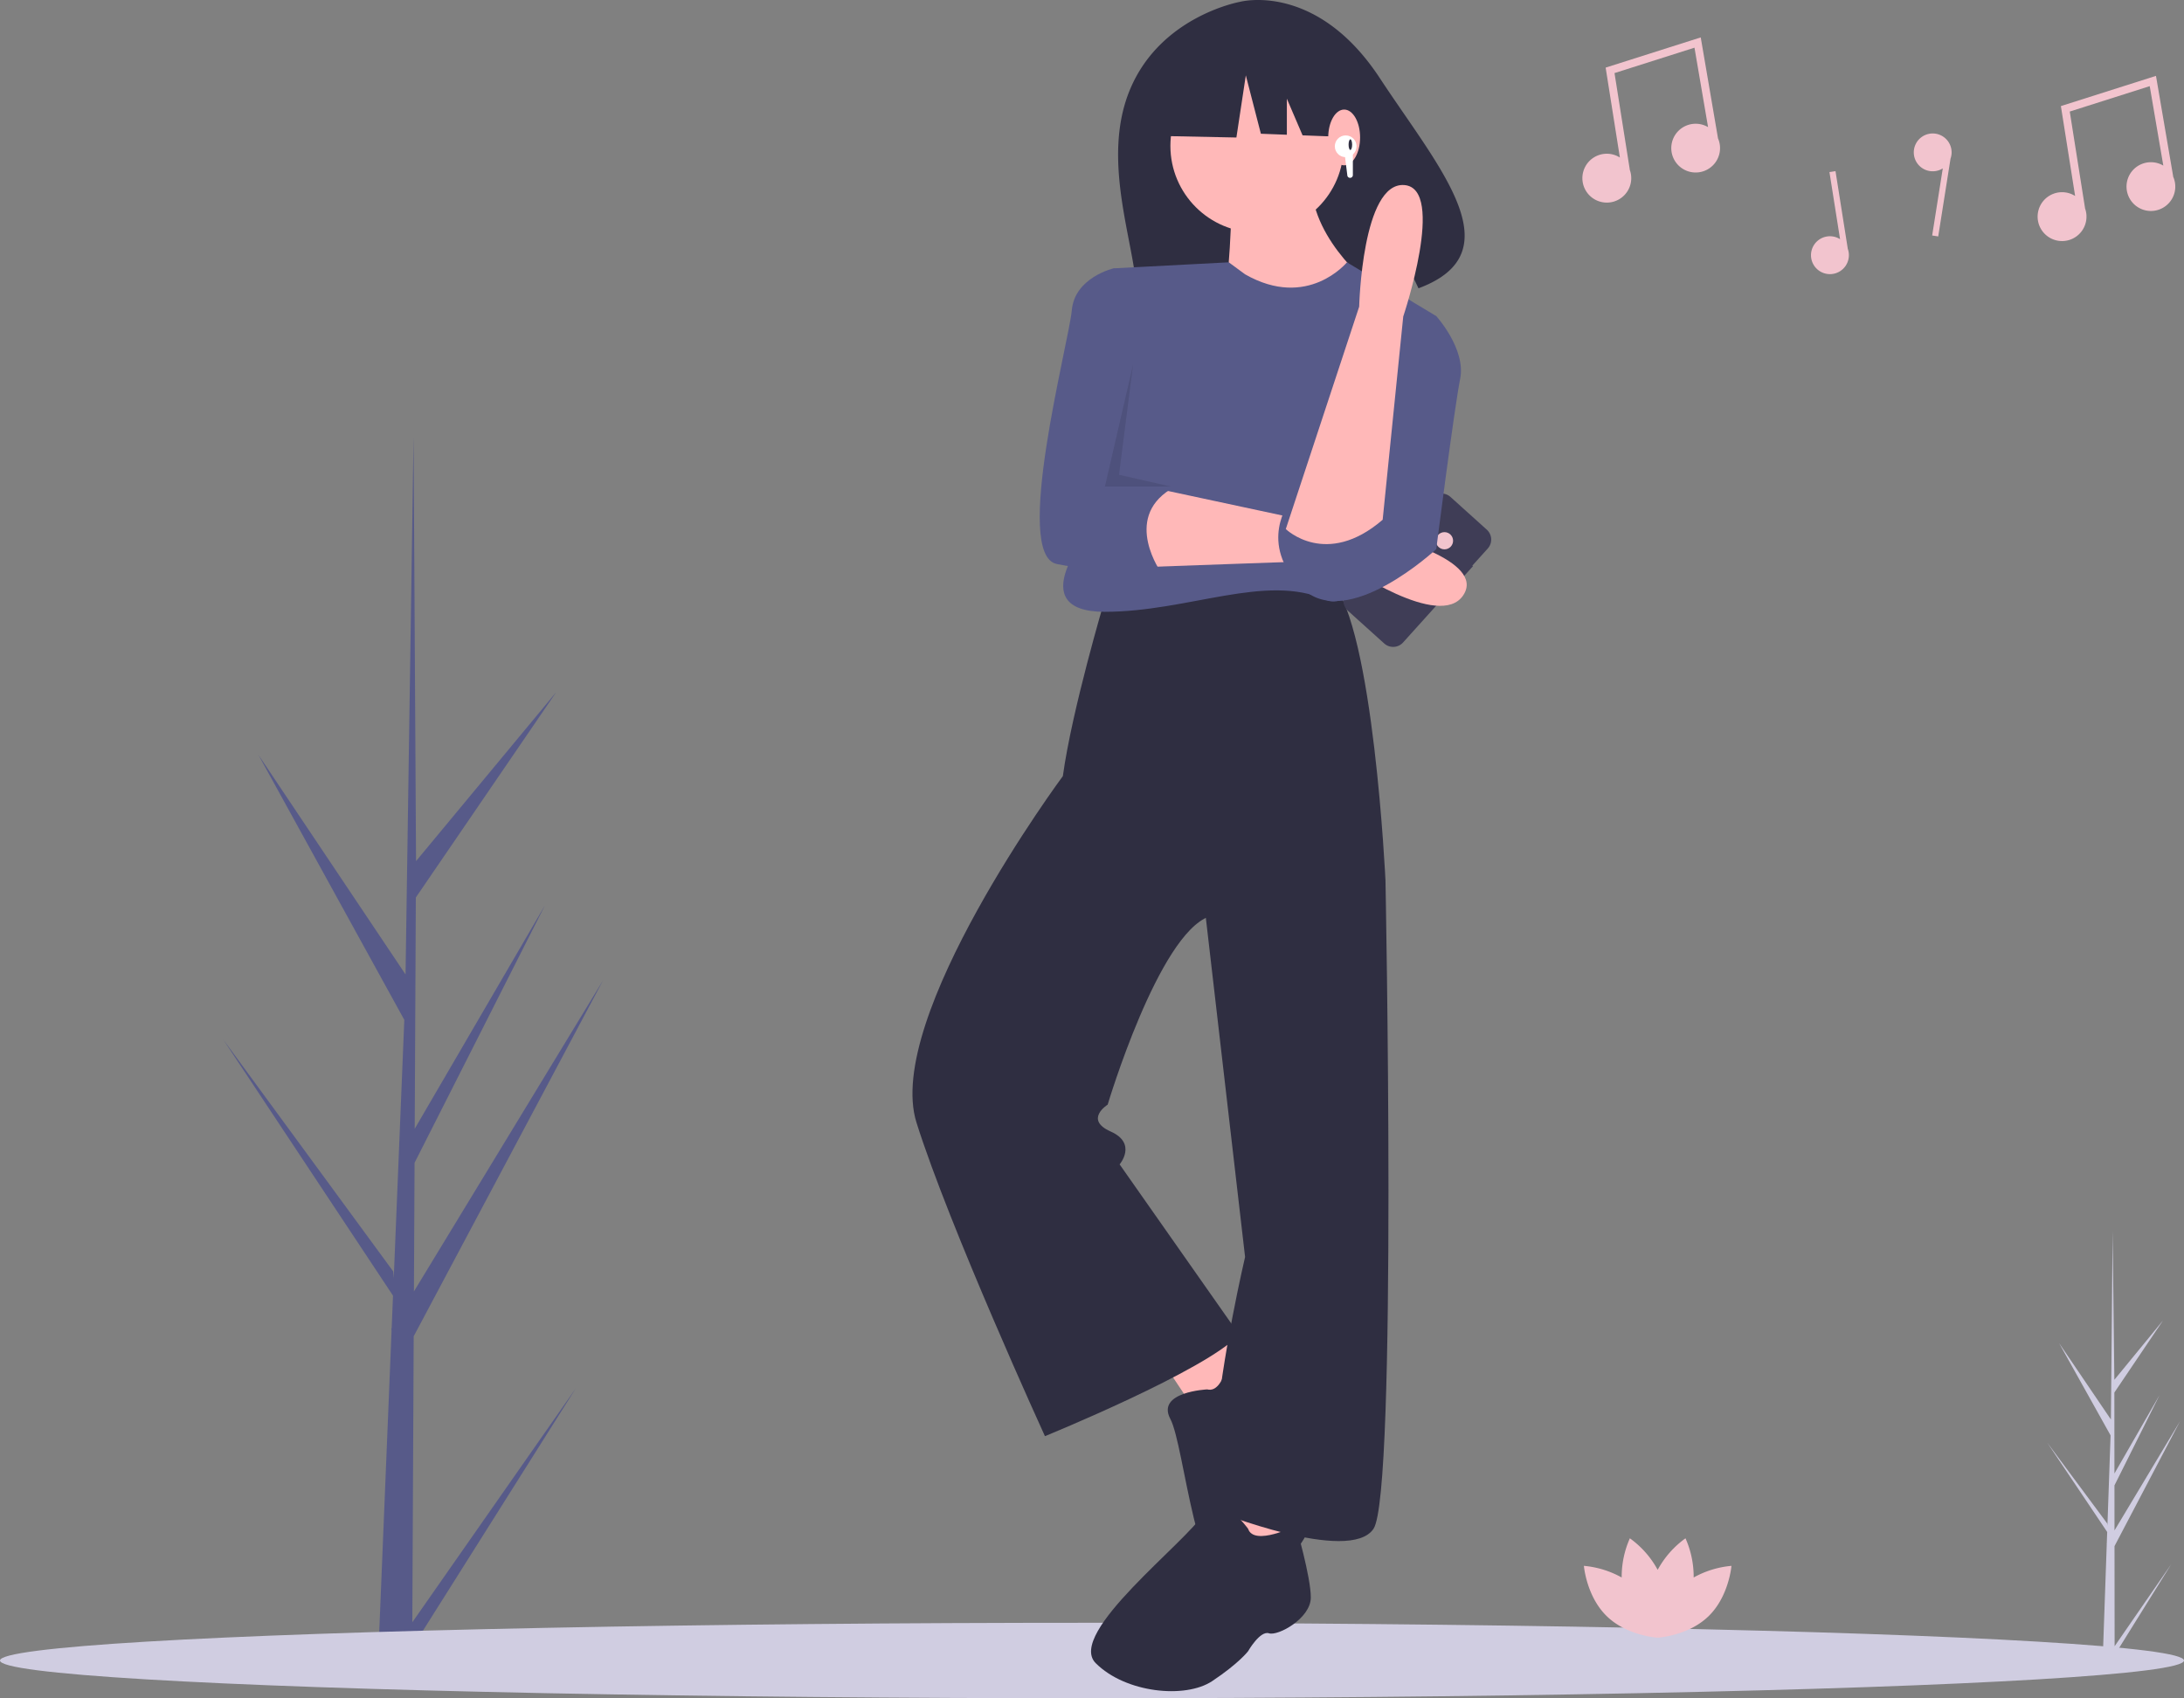 <svg id="a9556c1d-039e-450d-9846-bdcfe1beae94" data-name="Layer 1" xmlns="http://www.w3.org/2000/svg" width="888" height="690.605" viewBox="0 0 888 690.605"><rect x="0" y="0" width="888" height="690.605" fill="#808080" stroke="none"/><title>listening</title><path d="M1015.79,774.153l23.049-33.403-23.046,37.027.002,3.79q-2.48-.011-4.91-.142l1.707-48.695-.026-.376.042-.072.163-4.601L988.403,691.378l24.379,32.857.076.974,1.29-36.791-20.972-37.586,21.11,31.122.69-76.246.004-.254.004.25.701,60.107,19.814-24.174-19.812,29.352.031,32.923,18.349-31.911-18.341,36.752.018,18.307,26.661-44.439-26.658,50.825Z" transform="translate(-156 -104.697)" fill="#d0cde1"/><path d="M323.646,764.408l66.406-95.047L323.594,774.76l-.058,10.827q-7.085-.072-14.026-.486l5.691-139.091-.069-1.075.122-.205.542-13.143L246.787,527.466l69.101,94.278.202,2.784,4.299-105.089L261.1,411.708l59.791,89.265,3.245-217.818.014-.725.008.713 1,171.734,57.011-68.734L325.077,469.668,324.617,563.728l52.954-90.862L324.559,577.557l-.255,52.302L401.213,503.344l-77.008,144.76Z" transform="translate(-156 -104.697)" fill="#575a89"/><ellipse cx="444" cy="675.263" rx="444" ry="15.342" fill="#d0cde1"/><path d="M844.634,746.202a38.41,38.41,0,0,0-3.329-15.937A38.172,38.172,0,0,0,830,743.093a38.172,38.172,0,0,0-11.305-12.828,38.41,38.41,0,0,0-3.329,15.937A38.457,38.457,0,0,0,800,741.467s1.012,12.397,9.296,20.461c7.366,7.17,18,8.501,20.268,8.708l.063.043.017-.036c.23.02.355.027.355.027s-.019-.234-.073-.657c.023-.054.048-.113.073-.173.026.061.05.119.073.173-.054.423-.073.657-.073.657s.125-.007.355-.027l.017.036.063-.043c2.267-.207,12.902-1.538,20.268-8.708C858.988,753.864,860,741.467,860,741.467A38.457,38.457,0,0,0,844.634,746.202Z" transform="translate(-156 -104.697)" fill="#f2c4ce"/><path d="M854.452,160.793l.048-.008-6.992-40.876-38.663,12.283,5.785,36.561a9.935,9.935,0,1,0,3.992,4.906l.036-.006-6.208-39.236,32.515-10.33,5.527,32.313a9.914,9.914,0,1,0,3.961,4.393Z" transform="translate(-156 -104.697)" fill="#f2c4ce"/><path d="M1039.551,176.435l.048-.008-6.992-40.876-38.663,12.283,5.785,36.561a9.935,9.935,0,1,0,3.992,4.906l.036-.006-6.208-39.236,32.515-10.33,5.527,32.313a9.914,9.914,0,1,0,3.961,4.393Z" transform="translate(-156 -104.697)" fill="#f2c4ce"/><path d="M907.253,205.766l.028-.004-4.981-31.481-2.46.389,4.318,27.292a7.703,7.703,0,1,0,3.095,3.804Z" transform="translate(-156 -104.697)" fill="#f2c4ce"/><path d="M949.512,166.681a7.689,7.689,0,1,0-3.587,6.485l-4.318,27.292,2.46.389,4.981-31.481-.028-.004A7.638,7.638,0,0,0,949.512,166.681Z" transform="translate(-156 -104.697)" fill="#f2c4ce"/><polygon points="473.448 554.881 488.023 576.744 509.886 559.74 495.311 541.52 473.448 554.881" fill="#ffb8b8"/><path d="M646.839,669.711s-20.874.97-14.99,12.005,10.474,73.296,27.268,69.689,32.021-22.69,31.834-35.827-2.289-18.834-2.289-18.834-4.503-8.696-1.505-11.096,4.13-17.578-3.01-22.193S656.368,652.73,656.368,652.73,654.278,671.626,646.839,669.711Z" transform="translate(-156 -104.697)" fill="#2f2e41"/><polygon points="501.384 605.895 496.525 632.616 522.032 635.045 522.032 614.397 501.384 605.895" fill="#ffb8b8"/><path d="M605.156,348.64s-13.361,44.94-17.004,71.662c0,0-72.876,98.383-59.516,140.894s52.228,127.533,52.228,127.533,65.589-26.721,78.949-41.297l-48.584-69.232s7.288-8.502-3.644-13.361-1.215-10.931-1.215-10.931,20.648-69.232,41.297-76.52l71.662-14.575s-4.858-103.241-21.863-121.46C697.466,341.352,612.443,342.567,605.156,348.64Z" transform="translate(-156 -104.697)" fill="#2f2e41"/><path d="M663.457,726.382s-12.146-17.004-18.219-6.073S589.366,768.893,601.512,781.039s36.438,14.575,47.37,7.288,14.575-12.146,14.575-12.146,4.858-8.502,8.502-7.288,17.004-6.073,17.004-14.575-6.073-29.151-6.073-29.151S665.886,733.669,663.457,726.382Z" transform="translate(-156 -104.697)" fill="#2f2e41"/><path d="M645.238,468.886l17.004,146.967s-9.717,41.297-12.146,72.876,0,30.365,0,30.365,54.657,21.863,64.374,7.288,4.858-263.569,4.858-263.569l-29.151-26.721Z" transform="translate(-156 -104.697)" fill="#2f2e41"/><path d="M615.586,140.789c12.609-29.752,44.707-35.371,44.707-35.371s30.905-8.245,56.716,31.021c24.057,36.599,55.08,70.889,15.737,85.498l-10.393-21.826-1.247,25.118a160.18,160.18,0,0,1-17.32,2.628c-43.64,4.433-84.777,11.805-85.538-3.966C617.235,202.926,603.454,169.416,615.586,140.789Z" transform="translate(-156 -104.697)" fill="#2f2e41"/><circle cx="511.101" cy="59.323" r="35.224" fill="#ffb8b8"/><path d="M656.776,186.49s-.607,35.831-4.251,44.333,64.981-6.68,64.981-6.68-24.292-17.004-27.936-40.082Z" transform="translate(-156 -104.697)" fill="#ffb8b8"/><path d="M662.242,216.248l-6.633-4.879-46.809,2.449-9.717,106.885s-27.936,32.794,6.073,32.794,65.589-15.79,89.881-4.858S739.977,233.252,739.977,233.252L703.664,211.369S687.749,230.823,662.242,216.248Z" transform="translate(-156 -104.697)" fill="#575a89"/><path d="M622.16,302.485l68.018,14.575V332.85l-68.018,2.429S614.873,307.343,622.16,302.485Z" transform="translate(-156 -104.697)" fill="#ffb8b8"/><path d="M622.16,219.892l-13.361-6.073s-15.79,3.644-17.004,17.004-24.292,99.598-6.073,103.241,42.511,3.644,42.511,3.644-15.79-21.863,3.644-34.009l-14.575-7.288s-14.575-32.794-4.858-49.799S622.16,219.892,622.16,219.892Z" transform="translate(-156 -104.697)" fill="#575a89"/><polygon points="466.716 25.283 498.883 8.433 543.306 15.326 552.496 55.919 529.618 55.039 523.226 40.126 523.226 54.793 512.67 54.387 506.542 30.644 502.713 55.919 465.184 55.153 466.716 25.283" fill="#2f2e41"/><ellipse cx="546.527" cy="55.888" rx="6.478" ry="11.336" fill="#ffb8b8"/><circle cx="547.149" cy="59.492" r="4.421" fill="#fff"/><ellipse cx="549.047" cy="58.827" rx="0.719" ry="2.156" fill="#2f2e41"/><path d="M704.933,177.022h0a1.131,1.131,0,0,1-1.131-1.131l-1.131-9.048h3.393v9.048A1.131,1.131,0,0,1,704.933,177.022Z" transform="translate(-156 -104.697)" fill="#fff"/><polygon points="460.723 148.149 449.254 197.85 476.016 197.85 454.989 193.071 460.723 148.149" opacity="0.1"/><path d="M754.894,334.949l-.254-.229,6.278-6.966a5.427,5.427,0,0,0-.398-7.665L745.762,306.788a5.427,5.427,0,0,0-7.665.398l-34.442,38.216a5.427,5.427,0,0,0,.398,7.665l14.758,13.301a5.427,5.427,0,0,0,7.665-.398l23.695-26.291.254.229Z" transform="translate(-156 -104.697)" fill="#3f3d56"/><circle cx="587.316" cy="219.898" r="3.498" fill="#f2c4ce"/><path d="M719.063,322.487s41.404,10.021,31.865,24.309-47.202-11.828-47.202-11.828Z" transform="translate(-156 -104.697)" fill="#ffb8b8"/><path d="M729.045,233.252H739.977s12.146,13.361,9.717,25.507-9.717,69.232-9.717,69.232-36.438,34.009-54.657,15.79-4.858-35.224-4.858-35.224,24.292,19.434,37.653-6.073Z" transform="translate(-156 -104.697)" fill="#575a89"/><path d="M718.182,316.063l8.366-82.652s17.547-52.179.418-53.457-18.333,49.445-18.333,49.445l-29.834,90.443S695.172,335.876,718.182,316.063Z" transform="translate(-156 -104.697)" fill="#ffb8b8"/></svg>